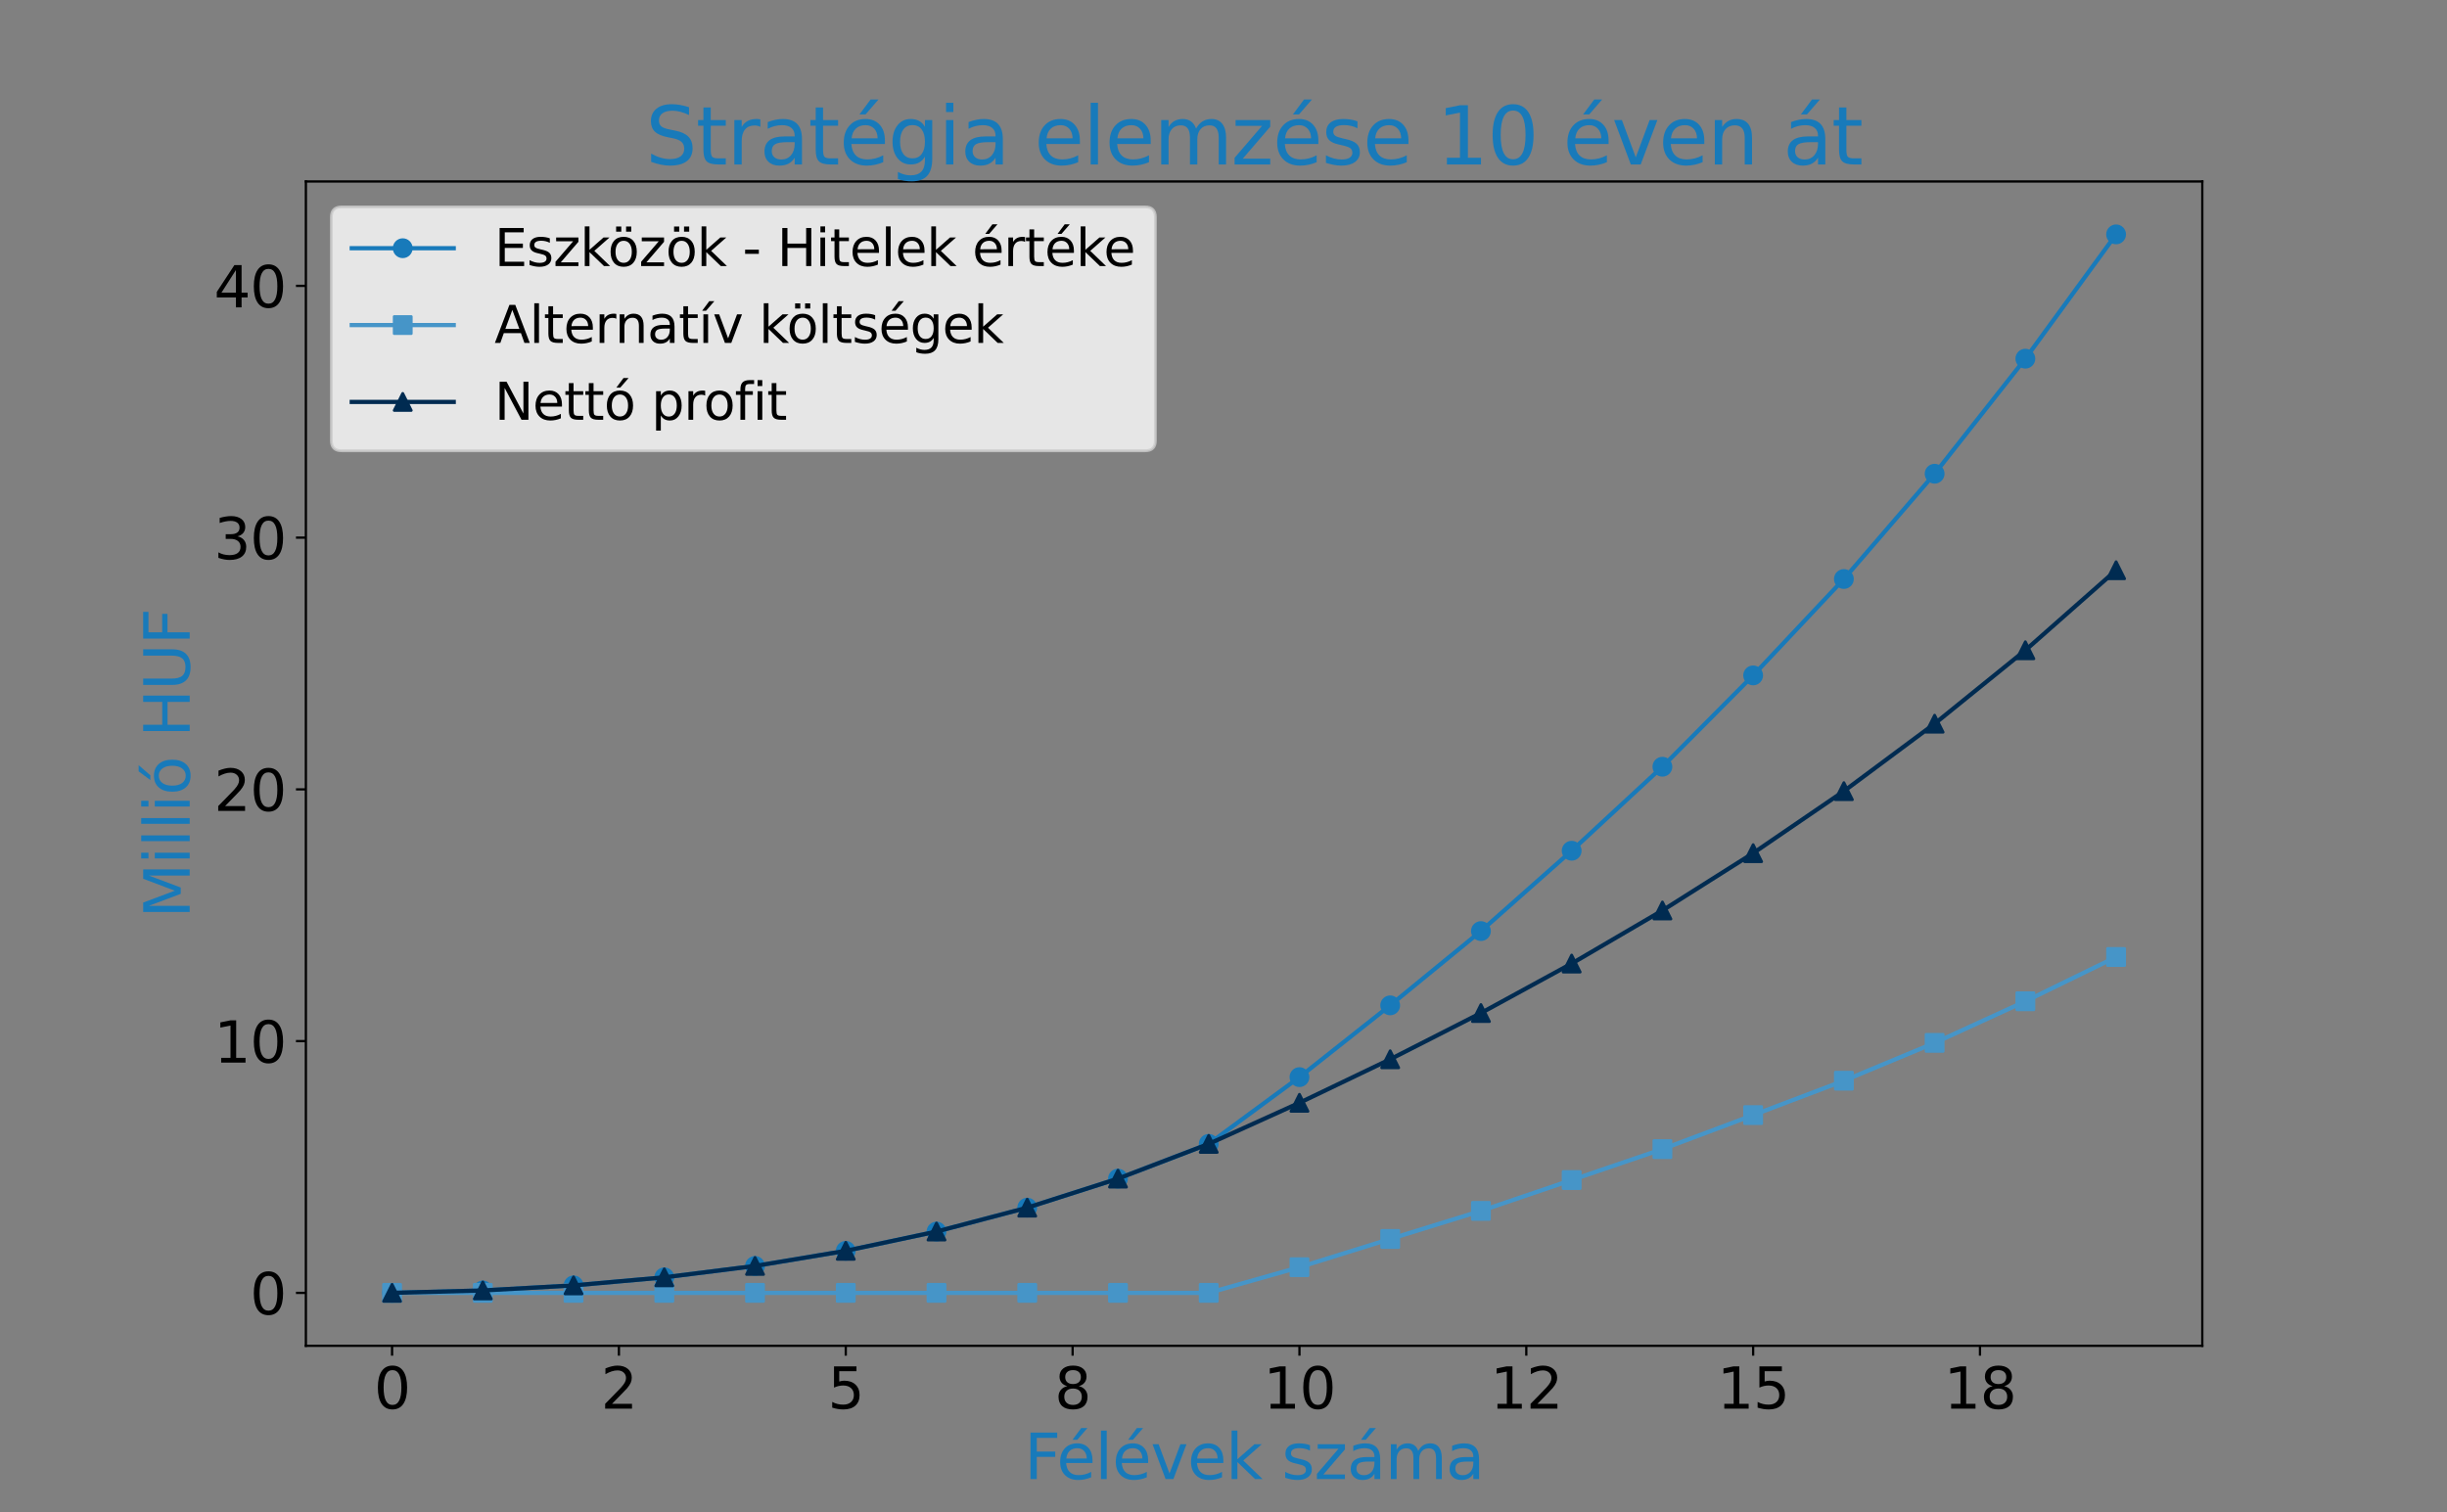 <?xml version="1.0" encoding="utf-8" standalone="no"?>
<!DOCTYPE svg PUBLIC "-//W3C//DTD SVG 1.1//EN"
  "http://www.w3.org/Graphics/SVG/1.1/DTD/svg11.dtd">
<svg xmlns:xlink="http://www.w3.org/1999/xlink" width="864pt" height="533.993pt" viewBox="0 0 864 533.993" xmlns="http://www.w3.org/2000/svg" version="1.1">
 <rect x="0" y="0" width="864" height="533.993" fill="#808080" stroke="none"/>
 <defs>
  <style type="text/css">*{stroke-linejoin: round; stroke-linecap: butt}</style>
 </defs>
 <g id="figure_1">
  <g id="patch_1">
   <path d="M 0 533.993 
L 864 533.993 
L 864 0 
L 0 0 
L 0 533.993 
z
" style="fill: none; opacity: 0"/>
  </g>
  <g id="axes_1">
   <g id="patch_2">
    <path d="M 108 475.253 
L 777.6 475.253 
L 777.6 64.079 
L 108 64.079 
L 108 475.253 
z
" style="fill: none; opacity: 0"/>
   </g>
   <g id="matplotlib.axis_1">
    <g id="xtick_1">
     <g id="line2d_1">
      <defs>
       <path id="m45bee6fbc2" d="M 0 0 
L 0 3.5 
" style="stroke: #000000; stroke-width: 0.8"/>
      </defs>
      <g>
       <use xlink:href="#m45bee6fbc2" x="138.436" y="475.253" style="stroke: #000000; stroke-width: 0.8"/>
      </g>
     </g>
     <g id="text_1">
      <!-- 0 -->
      <g transform="translate(132.074 497.45) scale(0.2 -0.2)">
       <defs>
        <path id="DejaVuSans-30" d="M 2034 4250 
Q 1547 4250 1301 3770 
Q 1056 3291 1056 2328 
Q 1056 1369 1301 889 
Q 1547 409 2034 409 
Q 2525 409 2770 889 
Q 3016 1369 3016 2328 
Q 3016 3291 2770 3770 
Q 2525 4250 2034 4250 
z
M 2034 4750 
Q 2819 4750 3233 4129 
Q 3647 3509 3647 2328 
Q 3647 1150 3233 529 
Q 2819 -91 2034 -91 
Q 1250 -91 836 529 
Q 422 1150 422 2328 
Q 422 3509 836 4129 
Q 1250 4750 2034 4750 
z
" transform="scale(0.016)"/>
       </defs>
       <use xlink:href="#DejaVuSans-30"/>
      </g>
     </g>
    </g>
    <g id="xtick_2">
     <g id="line2d_2">
      <g>
       <use xlink:href="#m45bee6fbc2" x="218.532" y="475.253" style="stroke: #000000; stroke-width: 0.8"/>
      </g>
     </g>
     <g id="text_2">
      <!-- 2 -->
      <g transform="translate(212.17 497.45) scale(0.2 -0.2)">
       <defs>
        <path id="DejaVuSans-32" d="M 1228 531 
L 3431 531 
L 3431 0 
L 469 0 
L 469 531 
Q 828 903 1448 1529 
Q 2069 2156 2228 2338 
Q 2531 2678 2651 2914 
Q 2772 3150 2772 3378 
Q 2772 3750 2511 3984 
Q 2250 4219 1831 4219 
Q 1534 4219 1204 4116 
Q 875 4013 500 3803 
L 500 4441 
Q 881 4594 1212 4672 
Q 1544 4750 1819 4750 
Q 2544 4750 2975 4387 
Q 3406 4025 3406 3419 
Q 3406 3131 3298 2873 
Q 3191 2616 2906 2266 
Q 2828 2175 2409 1742 
Q 1991 1309 1228 531 
z
" transform="scale(0.016)"/>
       </defs>
       <use xlink:href="#DejaVuSans-32"/>
      </g>
     </g>
    </g>
    <g id="xtick_3">
     <g id="line2d_3">
      <g>
       <use xlink:href="#m45bee6fbc2" x="298.628" y="475.253" style="stroke: #000000; stroke-width: 0.8"/>
      </g>
     </g>
     <g id="text_3">
      <!-- 5 -->
      <g transform="translate(292.265 497.45) scale(0.2 -0.2)">
       <defs>
        <path id="DejaVuSans-35" d="M 691 4666 
L 3169 4666 
L 3169 4134 
L 1269 4134 
L 1269 2991 
Q 1406 3038 1543 3061 
Q 1681 3084 1819 3084 
Q 2600 3084 3056 2656 
Q 3513 2228 3513 1497 
Q 3513 744 3044 326 
Q 2575 -91 1722 -91 
Q 1428 -91 1123 -41 
Q 819 9 494 109 
L 494 744 
Q 775 591 1075 516 
Q 1375 441 1709 441 
Q 2250 441 2565 725 
Q 2881 1009 2881 1497 
Q 2881 1984 2565 2268 
Q 2250 2553 1709 2553 
Q 1456 2553 1204 2497 
Q 953 2441 691 2322 
L 691 4666 
z
" transform="scale(0.016)"/>
       </defs>
       <use xlink:href="#DejaVuSans-35"/>
      </g>
     </g>
    </g>
    <g id="xtick_4">
     <g id="line2d_4">
      <g>
       <use xlink:href="#m45bee6fbc2" x="378.723" y="475.253" style="stroke: #000000; stroke-width: 0.8"/>
      </g>
     </g>
     <g id="text_4">
      <!-- 8 -->
      <g transform="translate(372.361 497.45) scale(0.2 -0.2)">
       <defs>
        <path id="DejaVuSans-38" d="M 2034 2216 
Q 1584 2216 1326 1975 
Q 1069 1734 1069 1313 
Q 1069 891 1326 650 
Q 1584 409 2034 409 
Q 2484 409 2743 651 
Q 3003 894 3003 1313 
Q 3003 1734 2745 1975 
Q 2488 2216 2034 2216 
z
M 1403 2484 
Q 997 2584 770 2862 
Q 544 3141 544 3541 
Q 544 4100 942 4425 
Q 1341 4750 2034 4750 
Q 2731 4750 3128 4425 
Q 3525 4100 3525 3541 
Q 3525 3141 3298 2862 
Q 3072 2584 2669 2484 
Q 3125 2378 3379 2068 
Q 3634 1759 3634 1313 
Q 3634 634 3220 271 
Q 2806 -91 2034 -91 
Q 1263 -91 848 271 
Q 434 634 434 1313 
Q 434 1759 690 2068 
Q 947 2378 1403 2484 
z
M 1172 3481 
Q 1172 3119 1398 2916 
Q 1625 2713 2034 2713 
Q 2441 2713 2670 2916 
Q 2900 3119 2900 3481 
Q 2900 3844 2670 4047 
Q 2441 4250 2034 4250 
Q 1625 4250 1398 4047 
Q 1172 3844 1172 3481 
z
" transform="scale(0.016)"/>
       </defs>
       <use xlink:href="#DejaVuSans-38"/>
      </g>
     </g>
    </g>
    <g id="xtick_5">
     <g id="line2d_5">
      <g>
       <use xlink:href="#m45bee6fbc2" x="458.819" y="475.253" style="stroke: #000000; stroke-width: 0.8"/>
      </g>
     </g>
     <g id="text_5">
      <!-- 10 -->
      <g transform="translate(446.094 497.45) scale(0.2 -0.2)">
       <defs>
        <path id="DejaVuSans-31" d="M 794 531 
L 1825 531 
L 1825 4091 
L 703 3866 
L 703 4441 
L 1819 4666 
L 2450 4666 
L 2450 531 
L 3481 531 
L 3481 0 
L 794 0 
L 794 531 
z
" transform="scale(0.016)"/>
       </defs>
       <use xlink:href="#DejaVuSans-31"/>
       <use xlink:href="#DejaVuSans-30" x="63.623"/>
      </g>
     </g>
    </g>
    <g id="xtick_6">
     <g id="line2d_6">
      <g>
       <use xlink:href="#m45bee6fbc2" x="538.915" y="475.253" style="stroke: #000000; stroke-width: 0.8"/>
      </g>
     </g>
     <g id="text_6">
      <!-- 12 -->
      <g transform="translate(526.19 497.45) scale(0.2 -0.2)">
       <use xlink:href="#DejaVuSans-31"/>
       <use xlink:href="#DejaVuSans-32" x="63.623"/>
      </g>
     </g>
    </g>
    <g id="xtick_7">
     <g id="line2d_7">
      <g>
       <use xlink:href="#m45bee6fbc2" x="619.011" y="475.253" style="stroke: #000000; stroke-width: 0.8"/>
      </g>
     </g>
     <g id="text_7">
      <!-- 15 -->
      <g transform="translate(606.286 497.45) scale(0.2 -0.2)">
       <use xlink:href="#DejaVuSans-31"/>
       <use xlink:href="#DejaVuSans-35" x="63.623"/>
      </g>
     </g>
    </g>
    <g id="xtick_8">
     <g id="line2d_8">
      <g>
       <use xlink:href="#m45bee6fbc2" x="699.106" y="475.253" style="stroke: #000000; stroke-width: 0.8"/>
      </g>
     </g>
     <g id="text_8">
      <!-- 18 -->
      <g transform="translate(686.381 497.45) scale(0.2 -0.2)">
       <use xlink:href="#DejaVuSans-31"/>
       <use xlink:href="#DejaVuSans-38" x="63.623"/>
      </g>
     </g>
    </g>
    <g id="text_9">
     <!-- Félévek száma -->
     <g style="fill: #187aba" transform="translate(361.641 522.326) scale(0.22 -0.22)">
      <defs>
       <path id="DejaVuSans-46" d="M 628 4666 
L 3309 4666 
L 3309 4134 
L 1259 4134 
L 1259 2759 
L 3109 2759 
L 3109 2228 
L 1259 2228 
L 1259 0 
L 628 0 
L 628 4666 
z
" transform="scale(0.016)"/>
       <path id="DejaVuSans-e9" d="M 3597 1894 
L 3597 1613 
L 953 1613 
Q 991 1019 1311 708 
Q 1631 397 2203 397 
Q 2534 397 2845 478 
Q 3156 559 3463 722 
L 3463 178 
Q 3153 47 2828 -22 
Q 2503 -91 2169 -91 
Q 1331 -91 842 396 
Q 353 884 353 1716 
Q 353 2575 817 3079 
Q 1281 3584 2069 3584 
Q 2775 3584 3186 3129 
Q 3597 2675 3597 1894 
z
M 3022 2063 
Q 3016 2534 2758 2815 
Q 2500 3097 2075 3097 
Q 1594 3097 1305 2825 
Q 1016 2553 972 2059 
L 3022 2063 
z
M 2466 5119 
L 3088 5119 
L 2070 3944 
L 1591 3944 
L 2466 5119 
z
" transform="scale(0.016)"/>
       <path id="DejaVuSans-6c" d="M 603 4863 
L 1178 4863 
L 1178 0 
L 603 0 
L 603 4863 
z
" transform="scale(0.016)"/>
       <path id="DejaVuSans-76" d="M 191 3500 
L 800 3500 
L 1894 563 
L 2988 3500 
L 3597 3500 
L 2284 0 
L 1503 0 
L 191 3500 
z
" transform="scale(0.016)"/>
       <path id="DejaVuSans-65" d="M 3597 1894 
L 3597 1613 
L 953 1613 
Q 991 1019 1311 708 
Q 1631 397 2203 397 
Q 2534 397 2845 478 
Q 3156 559 3463 722 
L 3463 178 
Q 3153 47 2828 -22 
Q 2503 -91 2169 -91 
Q 1331 -91 842 396 
Q 353 884 353 1716 
Q 353 2575 817 3079 
Q 1281 3584 2069 3584 
Q 2775 3584 3186 3129 
Q 3597 2675 3597 1894 
z
M 3022 2063 
Q 3016 2534 2758 2815 
Q 2500 3097 2075 3097 
Q 1594 3097 1305 2825 
Q 1016 2553 972 2059 
L 3022 2063 
z
" transform="scale(0.016)"/>
       <path id="DejaVuSans-6b" d="M 581 4863 
L 1159 4863 
L 1159 1991 
L 2875 3500 
L 3609 3500 
L 1753 1863 
L 3688 0 
L 2938 0 
L 1159 1709 
L 1159 0 
L 581 0 
L 581 4863 
z
" transform="scale(0.016)"/>
       <path id="DejaVuSans-20" transform="scale(0.016)"/>
       <path id="DejaVuSans-73" d="M 2834 3397 
L 2834 2853 
Q 2591 2978 2328 3040 
Q 2066 3103 1784 3103 
Q 1356 3103 1142 2972 
Q 928 2841 928 2578 
Q 928 2378 1081 2264 
Q 1234 2150 1697 2047 
L 1894 2003 
Q 2506 1872 2764 1633 
Q 3022 1394 3022 966 
Q 3022 478 2636 193 
Q 2250 -91 1575 -91 
Q 1294 -91 989 -36 
Q 684 19 347 128 
L 347 722 
Q 666 556 975 473 
Q 1284 391 1588 391 
Q 1994 391 2212 530 
Q 2431 669 2431 922 
Q 2431 1156 2273 1281 
Q 2116 1406 1581 1522 
L 1381 1569 
Q 847 1681 609 1914 
Q 372 2147 372 2553 
Q 372 3047 722 3315 
Q 1072 3584 1716 3584 
Q 2034 3584 2315 3537 
Q 2597 3491 2834 3397 
z
" transform="scale(0.016)"/>
       <path id="DejaVuSans-7a" d="M 353 3500 
L 3084 3500 
L 3084 2975 
L 922 459 
L 3084 459 
L 3084 0 
L 275 0 
L 275 525 
L 2438 3041 
L 353 3041 
L 353 3500 
z
" transform="scale(0.016)"/>
       <path id="DejaVuSans-e1" d="M 2194 1759 
Q 1497 1759 1228 1600 
Q 959 1441 959 1056 
Q 959 750 1161 570 
Q 1363 391 1709 391 
Q 2188 391 2477 730 
Q 2766 1069 2766 1631 
L 2766 1759 
L 2194 1759 
z
M 3341 1997 
L 3341 0 
L 2766 0 
L 2766 531 
Q 2569 213 2275 61 
Q 1981 -91 1556 -91 
Q 1019 -91 701 211 
Q 384 513 384 1019 
Q 384 1609 779 1909 
Q 1175 2209 1959 2209 
L 2766 2209 
L 2766 2266 
Q 2766 2663 2505 2880 
Q 2244 3097 1772 3097 
Q 1472 3097 1187 3025 
Q 903 2953 641 2809 
L 641 3341 
Q 956 3463 1253 3523 
Q 1550 3584 1831 3584 
Q 2591 3584 2966 3190 
Q 3341 2797 3341 1997 
z
M 2290 5119 
L 2912 5119 
L 1894 3944 
L 1415 3944 
L 2290 5119 
z
" transform="scale(0.016)"/>
       <path id="DejaVuSans-6d" d="M 3328 2828 
Q 3544 3216 3844 3400 
Q 4144 3584 4550 3584 
Q 5097 3584 5394 3201 
Q 5691 2819 5691 2113 
L 5691 0 
L 5113 0 
L 5113 2094 
Q 5113 2597 4934 2840 
Q 4756 3084 4391 3084 
Q 3944 3084 3684 2787 
Q 3425 2491 3425 1978 
L 3425 0 
L 2847 0 
L 2847 2094 
Q 2847 2600 2669 2842 
Q 2491 3084 2119 3084 
Q 1678 3084 1418 2786 
Q 1159 2488 1159 1978 
L 1159 0 
L 581 0 
L 581 3500 
L 1159 3500 
L 1159 2956 
Q 1356 3278 1631 3431 
Q 1906 3584 2284 3584 
Q 2666 3584 2933 3390 
Q 3200 3197 3328 2828 
z
" transform="scale(0.016)"/>
       <path id="DejaVuSans-61" d="M 2194 1759 
Q 1497 1759 1228 1600 
Q 959 1441 959 1056 
Q 959 750 1161 570 
Q 1363 391 1709 391 
Q 2188 391 2477 730 
Q 2766 1069 2766 1631 
L 2766 1759 
L 2194 1759 
z
M 3341 1997 
L 3341 0 
L 2766 0 
L 2766 531 
Q 2569 213 2275 61 
Q 1981 -91 1556 -91 
Q 1019 -91 701 211 
Q 384 513 384 1019 
Q 384 1609 779 1909 
Q 1175 2209 1959 2209 
L 2766 2209 
L 2766 2266 
Q 2766 2663 2505 2880 
Q 2244 3097 1772 3097 
Q 1472 3097 1187 3025 
Q 903 2953 641 2809 
L 641 3341 
Q 956 3463 1253 3523 
Q 1550 3584 1831 3584 
Q 2591 3584 2966 3190 
Q 3341 2797 3341 1997 
z
" transform="scale(0.016)"/>
      </defs>
      <use xlink:href="#DejaVuSans-46"/>
      <use xlink:href="#DejaVuSans-e9" x="52.02"/>
      <use xlink:href="#DejaVuSans-6c" x="113.543"/>
      <use xlink:href="#DejaVuSans-e9" x="141.326"/>
      <use xlink:href="#DejaVuSans-76" x="202.85"/>
      <use xlink:href="#DejaVuSans-65" x="262.029"/>
      <use xlink:href="#DejaVuSans-6b" x="323.553"/>
      <use xlink:href="#DejaVuSans-20" x="381.463"/>
      <use xlink:href="#DejaVuSans-73" x="413.25"/>
      <use xlink:href="#DejaVuSans-7a" x="465.35"/>
      <use xlink:href="#DejaVuSans-e1" x="517.84"/>
      <use xlink:href="#DejaVuSans-6d" x="579.119"/>
      <use xlink:href="#DejaVuSans-61" x="676.531"/>
     </g>
    </g>
   </g>
   <g id="matplotlib.axis_2">
    <g id="ytick_1">
     <g id="line2d_9">
      <defs>
       <path id="m985d20f302" d="M 0 0 
L -3.5 0 
" style="stroke: #000000; stroke-width: 0.8"/>
      </defs>
      <g>
       <use xlink:href="#m985d20f302" x="108" y="456.564" style="stroke: #000000; stroke-width: 0.8"/>
      </g>
     </g>
     <g id="text_10">
      <!-- 0 -->
      <g transform="translate(88.275 464.162) scale(0.2 -0.2)">
       <use xlink:href="#DejaVuSans-30"/>
      </g>
     </g>
    </g>
    <g id="ytick_2">
     <g id="line2d_10">
      <g>
       <use xlink:href="#m985d20f302" x="108" y="367.661" style="stroke: #000000; stroke-width: 0.8"/>
      </g>
     </g>
     <g id="text_11">
      <!-- 10 -->
      <g transform="translate(75.55 375.259) scale(0.2 -0.2)">
       <use xlink:href="#DejaVuSans-31"/>
       <use xlink:href="#DejaVuSans-30" x="63.623"/>
      </g>
     </g>
    </g>
    <g id="ytick_3">
     <g id="line2d_11">
      <g>
       <use xlink:href="#m985d20f302" x="108" y="278.757" style="stroke: #000000; stroke-width: 0.8"/>
      </g>
     </g>
     <g id="text_12">
      <!-- 20 -->
      <g transform="translate(75.55 286.356) scale(0.2 -0.2)">
       <use xlink:href="#DejaVuSans-32"/>
       <use xlink:href="#DejaVuSans-30" x="63.623"/>
      </g>
     </g>
    </g>
    <g id="ytick_4">
     <g id="line2d_12">
      <g>
       <use xlink:href="#m985d20f302" x="108" y="189.854" style="stroke: #000000; stroke-width: 0.8"/>
      </g>
     </g>
     <g id="text_13">
      <!-- 30 -->
      <g transform="translate(75.55 197.453) scale(0.2 -0.2)">
       <defs>
        <path id="DejaVuSans-33" d="M 2597 2516 
Q 3050 2419 3304 2112 
Q 3559 1806 3559 1356 
Q 3559 666 3084 287 
Q 2609 -91 1734 -91 
Q 1441 -91 1130 -33 
Q 819 25 488 141 
L 488 750 
Q 750 597 1062 519 
Q 1375 441 1716 441 
Q 2309 441 2620 675 
Q 2931 909 2931 1356 
Q 2931 1769 2642 2001 
Q 2353 2234 1838 2234 
L 1294 2234 
L 1294 2753 
L 1863 2753 
Q 2328 2753 2575 2939 
Q 2822 3125 2822 3475 
Q 2822 3834 2567 4026 
Q 2313 4219 1838 4219 
Q 1578 4219 1281 4162 
Q 984 4106 628 3988 
L 628 4550 
Q 988 4650 1302 4700 
Q 1616 4750 1894 4750 
Q 2613 4750 3031 4423 
Q 3450 4097 3450 3541 
Q 3450 3153 3228 2886 
Q 3006 2619 2597 2516 
z
" transform="scale(0.016)"/>
       </defs>
       <use xlink:href="#DejaVuSans-33"/>
       <use xlink:href="#DejaVuSans-30" x="63.623"/>
      </g>
     </g>
    </g>
    <g id="ytick_5">
     <g id="line2d_13">
      <g>
       <use xlink:href="#m985d20f302" x="108" y="100.951" style="stroke: #000000; stroke-width: 0.8"/>
      </g>
     </g>
     <g id="text_14">
      <!-- 40 -->
      <g transform="translate(75.55 108.55) scale(0.2 -0.2)">
       <defs>
        <path id="DejaVuSans-34" d="M 2419 4116 
L 825 1625 
L 2419 1625 
L 2419 4116 
z
M 2253 4666 
L 3047 4666 
L 3047 1625 
L 3713 1625 
L 3713 1100 
L 3047 1100 
L 3047 0 
L 2419 0 
L 2419 1100 
L 313 1100 
L 313 1709 
L 2253 4666 
z
" transform="scale(0.016)"/>
       </defs>
       <use xlink:href="#DejaVuSans-34"/>
       <use xlink:href="#DejaVuSans-30" x="63.623"/>
      </g>
     </g>
    </g>
    <g id="text_15">
     <!-- Millió HUF -->
     <g style="fill: #187aba" transform="translate(66.975 324.257) rotate(-90) scale(0.22 -0.22)">
      <defs>
       <path id="DejaVuSans-4d" d="M 628 4666 
L 1569 4666 
L 2759 1491 
L 3956 4666 
L 4897 4666 
L 4897 0 
L 4281 0 
L 4281 4097 
L 3078 897 
L 2444 897 
L 1241 4097 
L 1241 0 
L 628 0 
L 628 4666 
z
" transform="scale(0.016)"/>
       <path id="DejaVuSans-69" d="M 603 3500 
L 1178 3500 
L 1178 0 
L 603 0 
L 603 3500 
z
M 603 4863 
L 1178 4863 
L 1178 4134 
L 603 4134 
L 603 4863 
z
" transform="scale(0.016)"/>
       <path id="DejaVuSans-f3" d="M 1959 3097 
Q 1497 3097 1228 2736 
Q 959 2375 959 1747 
Q 959 1119 1226 758 
Q 1494 397 1959 397 
Q 2419 397 2687 759 
Q 2956 1122 2956 1747 
Q 2956 2369 2687 2733 
Q 2419 3097 1959 3097 
z
M 1959 3584 
Q 2709 3584 3137 3096 
Q 3566 2609 3566 1747 
Q 3566 888 3137 398 
Q 2709 -91 1959 -91 
Q 1206 -91 779 398 
Q 353 888 353 1747 
Q 353 2609 779 3096 
Q 1206 3584 1959 3584 
z
M 2394 5119 
L 3016 5119 
L 1998 3944 
L 1519 3944 
L 2394 5119 
z
" transform="scale(0.016)"/>
       <path id="DejaVuSans-48" d="M 628 4666 
L 1259 4666 
L 1259 2753 
L 3553 2753 
L 3553 4666 
L 4184 4666 
L 4184 0 
L 3553 0 
L 3553 2222 
L 1259 2222 
L 1259 0 
L 628 0 
L 628 4666 
z
" transform="scale(0.016)"/>
       <path id="DejaVuSans-55" d="M 556 4666 
L 1191 4666 
L 1191 1831 
Q 1191 1081 1462 751 
Q 1734 422 2344 422 
Q 2950 422 3222 751 
Q 3494 1081 3494 1831 
L 3494 4666 
L 4128 4666 
L 4128 1753 
Q 4128 841 3676 375 
Q 3225 -91 2344 -91 
Q 1459 -91 1007 375 
Q 556 841 556 1753 
L 556 4666 
z
" transform="scale(0.016)"/>
      </defs>
      <use xlink:href="#DejaVuSans-4d"/>
      <use xlink:href="#DejaVuSans-69" x="86.279"/>
      <use xlink:href="#DejaVuSans-6c" x="114.062"/>
      <use xlink:href="#DejaVuSans-6c" x="141.846"/>
      <use xlink:href="#DejaVuSans-69" x="169.629"/>
      <use xlink:href="#DejaVuSans-f3" x="197.412"/>
      <use xlink:href="#DejaVuSans-20" x="258.594"/>
      <use xlink:href="#DejaVuSans-48" x="290.381"/>
      <use xlink:href="#DejaVuSans-55" x="365.576"/>
      <use xlink:href="#DejaVuSans-46" x="438.77"/>
     </g>
    </g>
   </g>
   <g id="line2d_14">
    <path d="M 138.436 456.564 
L 170.475 455.719 
L 202.513 453.929 
L 234.551 451.084 
L 266.589 447.059 
L 298.628 441.719 
L 330.666 434.914 
L 362.704 426.477 
L 394.743 416.226 
L 426.781 403.958 
L 458.819 380.381 
L 490.857 355.033 
L 522.896 328.803 
L 554.934 300.431 
L 586.972 270.768 
L 619.011 238.512 
L 651.049 204.471 
L 683.087 167.292 
L 715.125 126.662 
L 747.164 82.769 
" clip-path="url(#pdc36f89ced)" style="fill: none; stroke: #187aba; stroke-width: 1.5; stroke-linecap: square"/>
    <defs>
     <path id="mff85fe70d3" d="M 0 3 
C 0.796 3 1.559 2.684 2.121 2.121 
C 2.684 1.559 3 0.796 3 0 
C 3 -0.796 2.684 -1.559 2.121 -2.121 
C 1.559 -2.684 0.796 -3 0 -3 
C -0.796 -3 -1.559 -2.684 -2.121 -2.121 
C -2.684 -1.559 -3 -0.796 -3 0 
C -3 0.796 -2.684 1.559 -2.121 2.121 
C -1.559 2.684 -0.796 3 0 3 
z
" style="stroke: #187aba"/>
    </defs>
    <g clip-path="url(#pdc36f89ced)">
     <use xlink:href="#mff85fe70d3" x="138.436" y="456.564" style="fill: #187aba; stroke: #187aba"/>
     <use xlink:href="#mff85fe70d3" x="170.475" y="455.719" style="fill: #187aba; stroke: #187aba"/>
     <use xlink:href="#mff85fe70d3" x="202.513" y="453.929" style="fill: #187aba; stroke: #187aba"/>
     <use xlink:href="#mff85fe70d3" x="234.551" y="451.084" style="fill: #187aba; stroke: #187aba"/>
     <use xlink:href="#mff85fe70d3" x="266.589" y="447.059" style="fill: #187aba; stroke: #187aba"/>
     <use xlink:href="#mff85fe70d3" x="298.628" y="441.719" style="fill: #187aba; stroke: #187aba"/>
     <use xlink:href="#mff85fe70d3" x="330.666" y="434.914" style="fill: #187aba; stroke: #187aba"/>
     <use xlink:href="#mff85fe70d3" x="362.704" y="426.477" style="fill: #187aba; stroke: #187aba"/>
     <use xlink:href="#mff85fe70d3" x="394.743" y="416.226" style="fill: #187aba; stroke: #187aba"/>
     <use xlink:href="#mff85fe70d3" x="426.781" y="403.958" style="fill: #187aba; stroke: #187aba"/>
     <use xlink:href="#mff85fe70d3" x="458.819" y="380.381" style="fill: #187aba; stroke: #187aba"/>
     <use xlink:href="#mff85fe70d3" x="490.857" y="355.033" style="fill: #187aba; stroke: #187aba"/>
     <use xlink:href="#mff85fe70d3" x="522.896" y="328.803" style="fill: #187aba; stroke: #187aba"/>
     <use xlink:href="#mff85fe70d3" x="554.934" y="300.431" style="fill: #187aba; stroke: #187aba"/>
     <use xlink:href="#mff85fe70d3" x="586.972" y="270.768" style="fill: #187aba; stroke: #187aba"/>
     <use xlink:href="#mff85fe70d3" x="619.011" y="238.512" style="fill: #187aba; stroke: #187aba"/>
     <use xlink:href="#mff85fe70d3" x="651.049" y="204.471" style="fill: #187aba; stroke: #187aba"/>
     <use xlink:href="#mff85fe70d3" x="683.087" y="167.292" style="fill: #187aba; stroke: #187aba"/>
     <use xlink:href="#mff85fe70d3" x="715.125" y="126.662" style="fill: #187aba; stroke: #187aba"/>
     <use xlink:href="#mff85fe70d3" x="747.164" y="82.769" style="fill: #187aba; stroke: #187aba"/>
    </g>
   </g>
   <g id="line2d_15">
    <path d="M 138.436 456.564 
L 170.475 456.564 
L 202.513 456.564 
L 234.551 456.564 
L 266.589 456.564 
L 298.628 456.564 
L 330.666 456.564 
L 362.704 456.564 
L 394.743 456.564 
L 426.781 456.564 
L 458.819 447.496 
L 490.857 437.521 
L 522.896 427.615 
L 554.934 416.719 
L 586.972 405.8 
L 619.011 393.789 
L 651.049 381.644 
L 683.087 368.285 
L 715.125 353.589 
L 747.164 337.957 
" clip-path="url(#pdc36f89ced)" style="fill: none; stroke: #4695c8; stroke-width: 1.5; stroke-linecap: square"/>
    <defs>
     <path id="m4adcb8b090" d="M -3 3 
L 3 3 
L 3 -3 
L -3 -3 
z
" style="stroke: #4695c8; stroke-linejoin: miter"/>
    </defs>
    <g clip-path="url(#pdc36f89ced)">
     <use xlink:href="#m4adcb8b090" x="138.436" y="456.564" style="fill: #4695c8; stroke: #4695c8; stroke-linejoin: miter"/>
     <use xlink:href="#m4adcb8b090" x="170.475" y="456.564" style="fill: #4695c8; stroke: #4695c8; stroke-linejoin: miter"/>
     <use xlink:href="#m4adcb8b090" x="202.513" y="456.564" style="fill: #4695c8; stroke: #4695c8; stroke-linejoin: miter"/>
     <use xlink:href="#m4adcb8b090" x="234.551" y="456.564" style="fill: #4695c8; stroke: #4695c8; stroke-linejoin: miter"/>
     <use xlink:href="#m4adcb8b090" x="266.589" y="456.564" style="fill: #4695c8; stroke: #4695c8; stroke-linejoin: miter"/>
     <use xlink:href="#m4adcb8b090" x="298.628" y="456.564" style="fill: #4695c8; stroke: #4695c8; stroke-linejoin: miter"/>
     <use xlink:href="#m4adcb8b090" x="330.666" y="456.564" style="fill: #4695c8; stroke: #4695c8; stroke-linejoin: miter"/>
     <use xlink:href="#m4adcb8b090" x="362.704" y="456.564" style="fill: #4695c8; stroke: #4695c8; stroke-linejoin: miter"/>
     <use xlink:href="#m4adcb8b090" x="394.743" y="456.564" style="fill: #4695c8; stroke: #4695c8; stroke-linejoin: miter"/>
     <use xlink:href="#m4adcb8b090" x="426.781" y="456.564" style="fill: #4695c8; stroke: #4695c8; stroke-linejoin: miter"/>
     <use xlink:href="#m4adcb8b090" x="458.819" y="447.496" style="fill: #4695c8; stroke: #4695c8; stroke-linejoin: miter"/>
     <use xlink:href="#m4adcb8b090" x="490.857" y="437.521" style="fill: #4695c8; stroke: #4695c8; stroke-linejoin: miter"/>
     <use xlink:href="#m4adcb8b090" x="522.896" y="427.615" style="fill: #4695c8; stroke: #4695c8; stroke-linejoin: miter"/>
     <use xlink:href="#m4adcb8b090" x="554.934" y="416.719" style="fill: #4695c8; stroke: #4695c8; stroke-linejoin: miter"/>
     <use xlink:href="#m4adcb8b090" x="586.972" y="405.8" style="fill: #4695c8; stroke: #4695c8; stroke-linejoin: miter"/>
     <use xlink:href="#m4adcb8b090" x="619.011" y="393.789" style="fill: #4695c8; stroke: #4695c8; stroke-linejoin: miter"/>
     <use xlink:href="#m4adcb8b090" x="651.049" y="381.644" style="fill: #4695c8; stroke: #4695c8; stroke-linejoin: miter"/>
     <use xlink:href="#m4adcb8b090" x="683.087" y="368.285" style="fill: #4695c8; stroke: #4695c8; stroke-linejoin: miter"/>
     <use xlink:href="#m4adcb8b090" x="715.125" y="353.589" style="fill: #4695c8; stroke: #4695c8; stroke-linejoin: miter"/>
     <use xlink:href="#m4adcb8b090" x="747.164" y="337.957" style="fill: #4695c8; stroke: #4695c8; stroke-linejoin: miter"/>
    </g>
   </g>
   <g id="line2d_16">
    <path d="M 138.436 456.564 
L 170.475 455.719 
L 202.513 453.929 
L 234.551 451.084 
L 266.589 447.059 
L 298.628 441.719 
L 330.666 434.914 
L 362.704 426.477 
L 394.743 416.226 
L 426.781 403.958 
L 458.819 389.449 
L 490.857 374.076 
L 522.896 357.752 
L 554.934 340.276 
L 586.972 321.532 
L 619.011 301.287 
L 651.049 279.391 
L 683.087 255.571 
L 715.125 229.637 
L 747.164 201.375 
" clip-path="url(#pdc36f89ced)" style="fill: none; stroke: #002b51; stroke-width: 1.5; stroke-linecap: square"/>
    <defs>
     <path id="me92701fbbe" d="M 0 -3 
L -3 3 
L 3 3 
z
" style="stroke: #002b51; stroke-linejoin: miter"/>
    </defs>
    <g clip-path="url(#pdc36f89ced)">
     <use xlink:href="#me92701fbbe" x="138.436" y="456.564" style="fill: #002b51; stroke: #002b51; stroke-linejoin: miter"/>
     <use xlink:href="#me92701fbbe" x="170.475" y="455.719" style="fill: #002b51; stroke: #002b51; stroke-linejoin: miter"/>
     <use xlink:href="#me92701fbbe" x="202.513" y="453.929" style="fill: #002b51; stroke: #002b51; stroke-linejoin: miter"/>
     <use xlink:href="#me92701fbbe" x="234.551" y="451.084" style="fill: #002b51; stroke: #002b51; stroke-linejoin: miter"/>
     <use xlink:href="#me92701fbbe" x="266.589" y="447.059" style="fill: #002b51; stroke: #002b51; stroke-linejoin: miter"/>
     <use xlink:href="#me92701fbbe" x="298.628" y="441.719" style="fill: #002b51; stroke: #002b51; stroke-linejoin: miter"/>
     <use xlink:href="#me92701fbbe" x="330.666" y="434.914" style="fill: #002b51; stroke: #002b51; stroke-linejoin: miter"/>
     <use xlink:href="#me92701fbbe" x="362.704" y="426.477" style="fill: #002b51; stroke: #002b51; stroke-linejoin: miter"/>
     <use xlink:href="#me92701fbbe" x="394.743" y="416.226" style="fill: #002b51; stroke: #002b51; stroke-linejoin: miter"/>
     <use xlink:href="#me92701fbbe" x="426.781" y="403.958" style="fill: #002b51; stroke: #002b51; stroke-linejoin: miter"/>
     <use xlink:href="#me92701fbbe" x="458.819" y="389.449" style="fill: #002b51; stroke: #002b51; stroke-linejoin: miter"/>
     <use xlink:href="#me92701fbbe" x="490.857" y="374.076" style="fill: #002b51; stroke: #002b51; stroke-linejoin: miter"/>
     <use xlink:href="#me92701fbbe" x="522.896" y="357.752" style="fill: #002b51; stroke: #002b51; stroke-linejoin: miter"/>
     <use xlink:href="#me92701fbbe" x="554.934" y="340.276" style="fill: #002b51; stroke: #002b51; stroke-linejoin: miter"/>
     <use xlink:href="#me92701fbbe" x="586.972" y="321.532" style="fill: #002b51; stroke: #002b51; stroke-linejoin: miter"/>
     <use xlink:href="#me92701fbbe" x="619.011" y="301.287" style="fill: #002b51; stroke: #002b51; stroke-linejoin: miter"/>
     <use xlink:href="#me92701fbbe" x="651.049" y="279.391" style="fill: #002b51; stroke: #002b51; stroke-linejoin: miter"/>
     <use xlink:href="#me92701fbbe" x="683.087" y="255.571" style="fill: #002b51; stroke: #002b51; stroke-linejoin: miter"/>
     <use xlink:href="#me92701fbbe" x="715.125" y="229.637" style="fill: #002b51; stroke: #002b51; stroke-linejoin: miter"/>
     <use xlink:href="#me92701fbbe" x="747.164" y="201.375" style="fill: #002b51; stroke: #002b51; stroke-linejoin: miter"/>
    </g>
   </g>
   <g id="patch_3">
    <path d="M 108 475.253 
L 108 64.079 
" style="fill: none; stroke: #000000; stroke-width: 0.8; stroke-linejoin: miter; stroke-linecap: square"/>
   </g>
   <g id="patch_4">
    <path d="M 777.6 475.253 
L 777.6 64.079 
" style="fill: none; stroke: #000000; stroke-width: 0.8; stroke-linejoin: miter; stroke-linecap: square"/>
   </g>
   <g id="patch_5">
    <path d="M 108 475.253 
L 777.6 475.253 
" style="fill: none; stroke: #000000; stroke-width: 0.8; stroke-linejoin: miter; stroke-linecap: square"/>
   </g>
   <g id="patch_6">
    <path d="M 108 64.079 
L 777.6 64.079 
" style="fill: none; stroke: #000000; stroke-width: 0.8; stroke-linejoin: miter; stroke-linecap: square"/>
   </g>
   <g id="text_16">
    <!-- Stratégia elemzése 10 éven át -->
    <g style="fill: #187aba" transform="translate(227.937 58.079) scale(0.28 -0.28)">
     <defs>
      <path id="DejaVuSans-53" d="M 3425 4513 
L 3425 3897 
Q 3066 4069 2747 4153 
Q 2428 4238 2131 4238 
Q 1616 4238 1336 4038 
Q 1056 3838 1056 3469 
Q 1056 3159 1242 3001 
Q 1428 2844 1947 2747 
L 2328 2669 
Q 3034 2534 3370 2195 
Q 3706 1856 3706 1288 
Q 3706 609 3251 259 
Q 2797 -91 1919 -91 
Q 1588 -91 1214 -16 
Q 841 59 441 206 
L 441 856 
Q 825 641 1194 531 
Q 1563 422 1919 422 
Q 2459 422 2753 634 
Q 3047 847 3047 1241 
Q 3047 1584 2836 1778 
Q 2625 1972 2144 2069 
L 1759 2144 
Q 1053 2284 737 2584 
Q 422 2884 422 3419 
Q 422 4038 858 4394 
Q 1294 4750 2059 4750 
Q 2388 4750 2728 4690 
Q 3069 4631 3425 4513 
z
" transform="scale(0.016)"/>
      <path id="DejaVuSans-74" d="M 1172 4494 
L 1172 3500 
L 2356 3500 
L 2356 3053 
L 1172 3053 
L 1172 1153 
Q 1172 725 1289 603 
Q 1406 481 1766 481 
L 2356 481 
L 2356 0 
L 1766 0 
Q 1100 0 847 248 
Q 594 497 594 1153 
L 594 3053 
L 172 3053 
L 172 3500 
L 594 3500 
L 594 4494 
L 1172 4494 
z
" transform="scale(0.016)"/>
      <path id="DejaVuSans-72" d="M 2631 2963 
Q 2534 3019 2420 3045 
Q 2306 3072 2169 3072 
Q 1681 3072 1420 2755 
Q 1159 2438 1159 1844 
L 1159 0 
L 581 0 
L 581 3500 
L 1159 3500 
L 1159 2956 
Q 1341 3275 1631 3429 
Q 1922 3584 2338 3584 
Q 2397 3584 2469 3576 
Q 2541 3569 2628 3553 
L 2631 2963 
z
" transform="scale(0.016)"/>
      <path id="DejaVuSans-67" d="M 2906 1791 
Q 2906 2416 2648 2759 
Q 2391 3103 1925 3103 
Q 1463 3103 1205 2759 
Q 947 2416 947 1791 
Q 947 1169 1205 825 
Q 1463 481 1925 481 
Q 2391 481 2648 825 
Q 2906 1169 2906 1791 
z
M 3481 434 
Q 3481 -459 3084 -895 
Q 2688 -1331 1869 -1331 
Q 1566 -1331 1297 -1286 
Q 1028 -1241 775 -1147 
L 775 -588 
Q 1028 -725 1275 -790 
Q 1522 -856 1778 -856 
Q 2344 -856 2625 -561 
Q 2906 -266 2906 331 
L 2906 616 
Q 2728 306 2450 153 
Q 2172 0 1784 0 
Q 1141 0 747 490 
Q 353 981 353 1791 
Q 353 2603 747 3093 
Q 1141 3584 1784 3584 
Q 2172 3584 2450 3431 
Q 2728 3278 2906 2969 
L 2906 3500 
L 3481 3500 
L 3481 434 
z
" transform="scale(0.016)"/>
      <path id="DejaVuSans-6e" d="M 3513 2113 
L 3513 0 
L 2938 0 
L 2938 2094 
Q 2938 2591 2744 2837 
Q 2550 3084 2163 3084 
Q 1697 3084 1428 2787 
Q 1159 2491 1159 1978 
L 1159 0 
L 581 0 
L 581 3500 
L 1159 3500 
L 1159 2956 
Q 1366 3272 1645 3428 
Q 1925 3584 2291 3584 
Q 2894 3584 3203 3211 
Q 3513 2838 3513 2113 
z
" transform="scale(0.016)"/>
     </defs>
     <use xlink:href="#DejaVuSans-53"/>
     <use xlink:href="#DejaVuSans-74" x="63.477"/>
     <use xlink:href="#DejaVuSans-72" x="102.686"/>
     <use xlink:href="#DejaVuSans-61" x="143.799"/>
     <use xlink:href="#DejaVuSans-74" x="205.078"/>
     <use xlink:href="#DejaVuSans-e9" x="244.287"/>
     <use xlink:href="#DejaVuSans-67" x="305.811"/>
     <use xlink:href="#DejaVuSans-69" x="369.287"/>
     <use xlink:href="#DejaVuSans-61" x="397.07"/>
     <use xlink:href="#DejaVuSans-20" x="458.35"/>
     <use xlink:href="#DejaVuSans-65" x="490.137"/>
     <use xlink:href="#DejaVuSans-6c" x="551.66"/>
     <use xlink:href="#DejaVuSans-65" x="579.443"/>
     <use xlink:href="#DejaVuSans-6d" x="640.967"/>
     <use xlink:href="#DejaVuSans-7a" x="738.379"/>
     <use xlink:href="#DejaVuSans-e9" x="790.869"/>
     <use xlink:href="#DejaVuSans-73" x="852.393"/>
     <use xlink:href="#DejaVuSans-65" x="904.492"/>
     <use xlink:href="#DejaVuSans-20" x="966.016"/>
     <use xlink:href="#DejaVuSans-31" x="997.803"/>
     <use xlink:href="#DejaVuSans-30" x="1061.426"/>
     <use xlink:href="#DejaVuSans-20" x="1125.049"/>
     <use xlink:href="#DejaVuSans-e9" x="1156.836"/>
     <use xlink:href="#DejaVuSans-76" x="1218.359"/>
     <use xlink:href="#DejaVuSans-65" x="1277.539"/>
     <use xlink:href="#DejaVuSans-6e" x="1339.062"/>
     <use xlink:href="#DejaVuSans-20" x="1402.441"/>
     <use xlink:href="#DejaVuSans-e1" x="1434.229"/>
     <use xlink:href="#DejaVuSans-74" x="1495.508"/>
    </g>
   </g>
   <g id="legend_1">
    <g id="patch_7">
     <path d="M 120.6 159.181 
L 404.345 159.181 
Q 407.945 159.181 407.945 155.581 
L 407.945 76.679 
Q 407.945 73.079 404.345 73.079 
L 120.6 73.079 
Q 117 73.079 117 76.679 
L 117 155.581 
Q 117 159.181 120.6 159.181 
z
" style="fill: #ffffff; opacity: 0.8; stroke: #cccccc; stroke-linejoin: miter"/>
    </g>
    <g id="line2d_17">
     <path d="M 124.2 87.656 
L 142.2 87.656 
L 160.2 87.656 
" style="fill: none; stroke: #187aba; stroke-width: 1.5; stroke-linecap: square"/>
     <g>
      <use xlink:href="#mff85fe70d3" x="142.2" y="87.656" style="fill: #187aba; stroke: #187aba"/>
     </g>
    </g>
    <g id="text_17">
     <!-- Eszközök - Hitelek értéke -->
     <g transform="translate(174.6 93.956) scale(0.18 -0.18)">
      <defs>
       <path id="DejaVuSans-45" d="M 628 4666 
L 3578 4666 
L 3578 4134 
L 1259 4134 
L 1259 2753 
L 3481 2753 
L 3481 2222 
L 1259 2222 
L 1259 531 
L 3634 531 
L 3634 0 
L 628 0 
L 628 4666 
z
" transform="scale(0.016)"/>
       <path id="DejaVuSans-f6" d="M 1959 3097 
Q 1497 3097 1228 2736 
Q 959 2375 959 1747 
Q 959 1119 1226 758 
Q 1494 397 1959 397 
Q 2419 397 2687 759 
Q 2956 1122 2956 1747 
Q 2956 2369 2687 2733 
Q 2419 3097 1959 3097 
z
M 1959 3584 
Q 2709 3584 3137 3096 
Q 3566 2609 3566 1747 
Q 3566 888 3137 398 
Q 2709 -91 1959 -91 
Q 1206 -91 779 398 
Q 353 888 353 1747 
Q 353 2609 779 3096 
Q 1206 3584 1959 3584 
z
M 2254 4850 
L 2888 4850 
L 2888 4219 
L 2254 4219 
L 2254 4850 
z
M 1032 4850 
L 1666 4850 
L 1666 4219 
L 1032 4219 
L 1032 4850 
z
" transform="scale(0.016)"/>
       <path id="DejaVuSans-2d" d="M 313 2009 
L 1997 2009 
L 1997 1497 
L 313 1497 
L 313 2009 
z
" transform="scale(0.016)"/>
      </defs>
      <use xlink:href="#DejaVuSans-45"/>
      <use xlink:href="#DejaVuSans-73" x="63.184"/>
      <use xlink:href="#DejaVuSans-7a" x="115.283"/>
      <use xlink:href="#DejaVuSans-6b" x="167.773"/>
      <use xlink:href="#DejaVuSans-f6" x="222.059"/>
      <use xlink:href="#DejaVuSans-7a" x="283.24"/>
      <use xlink:href="#DejaVuSans-f6" x="335.73"/>
      <use xlink:href="#DejaVuSans-6b" x="396.912"/>
      <use xlink:href="#DejaVuSans-20" x="454.822"/>
      <use xlink:href="#DejaVuSans-2d" x="486.609"/>
      <use xlink:href="#DejaVuSans-20" x="522.693"/>
      <use xlink:href="#DejaVuSans-48" x="554.48"/>
      <use xlink:href="#DejaVuSans-69" x="629.676"/>
      <use xlink:href="#DejaVuSans-74" x="657.459"/>
      <use xlink:href="#DejaVuSans-65" x="696.668"/>
      <use xlink:href="#DejaVuSans-6c" x="758.191"/>
      <use xlink:href="#DejaVuSans-65" x="785.975"/>
      <use xlink:href="#DejaVuSans-6b" x="847.498"/>
      <use xlink:href="#DejaVuSans-20" x="905.408"/>
      <use xlink:href="#DejaVuSans-e9" x="937.195"/>
      <use xlink:href="#DejaVuSans-72" x="998.719"/>
      <use xlink:href="#DejaVuSans-74" x="1039.832"/>
      <use xlink:href="#DejaVuSans-e9" x="1079.041"/>
      <use xlink:href="#DejaVuSans-6b" x="1140.564"/>
      <use xlink:href="#DejaVuSans-65" x="1194.85"/>
     </g>
    </g>
    <g id="line2d_18">
     <path d="M 124.2 114.797 
L 142.2 114.797 
L 160.2 114.797 
" style="fill: none; stroke: #4695c8; stroke-width: 1.5; stroke-linecap: square"/>
     <g>
      <use xlink:href="#m4adcb8b090" x="142.2" y="114.797" style="fill: #4695c8; stroke: #4695c8; stroke-linejoin: miter"/>
     </g>
    </g>
    <g id="text_18">
     <!-- Alternatív költségek -->
     <g transform="translate(174.6 121.097) scale(0.18 -0.18)">
      <defs>
       <path id="DejaVuSans-41" d="M 2188 4044 
L 1331 1722 
L 3047 1722 
L 2188 4044 
z
M 1831 4666 
L 2547 4666 
L 4325 0 
L 3669 0 
L 3244 1197 
L 1141 1197 
L 716 0 
L 50 0 
L 1831 4666 
z
" transform="scale(0.016)"/>
       <path id="DejaVuSans-ed" d="M 1322 5119 
L 1944 5119 
L 926 3944 
L 447 3944 
L 1322 5119 
z
M 603 3500 
L 1178 3500 
L 1178 0 
L 603 0 
L 603 3500 
z
M 891 3584 
L 891 3584 
z
" transform="scale(0.016)"/>
      </defs>
      <use xlink:href="#DejaVuSans-41"/>
      <use xlink:href="#DejaVuSans-6c" x="68.408"/>
      <use xlink:href="#DejaVuSans-74" x="96.191"/>
      <use xlink:href="#DejaVuSans-65" x="135.4"/>
      <use xlink:href="#DejaVuSans-72" x="196.924"/>
      <use xlink:href="#DejaVuSans-6e" x="236.287"/>
      <use xlink:href="#DejaVuSans-61" x="299.666"/>
      <use xlink:href="#DejaVuSans-74" x="360.945"/>
      <use xlink:href="#DejaVuSans-ed" x="400.154"/>
      <use xlink:href="#DejaVuSans-76" x="427.938"/>
      <use xlink:href="#DejaVuSans-20" x="487.117"/>
      <use xlink:href="#DejaVuSans-6b" x="518.904"/>
      <use xlink:href="#DejaVuSans-f6" x="573.189"/>
      <use xlink:href="#DejaVuSans-6c" x="634.371"/>
      <use xlink:href="#DejaVuSans-74" x="662.154"/>
      <use xlink:href="#DejaVuSans-73" x="701.363"/>
      <use xlink:href="#DejaVuSans-e9" x="753.463"/>
      <use xlink:href="#DejaVuSans-67" x="814.986"/>
      <use xlink:href="#DejaVuSans-65" x="878.463"/>
      <use xlink:href="#DejaVuSans-6b" x="939.986"/>
     </g>
    </g>
    <g id="line2d_19">
     <path d="M 124.2 141.938 
L 142.2 141.938 
L 160.2 141.938 
" style="fill: none; stroke: #002b51; stroke-width: 1.5; stroke-linecap: square"/>
     <g>
      <use xlink:href="#me92701fbbe" x="142.2" y="141.938" style="fill: #002b51; stroke: #002b51; stroke-linejoin: miter"/>
     </g>
    </g>
    <g id="text_19">
     <!-- Nettó profit -->
     <g transform="translate(174.6 148.238) scale(0.18 -0.18)">
      <defs>
       <path id="DejaVuSans-4e" d="M 628 4666 
L 1478 4666 
L 3547 763 
L 3547 4666 
L 4159 4666 
L 4159 0 
L 3309 0 
L 1241 3903 
L 1241 0 
L 628 0 
L 628 4666 
z
" transform="scale(0.016)"/>
       <path id="DejaVuSans-70" d="M 1159 525 
L 1159 -1331 
L 581 -1331 
L 581 3500 
L 1159 3500 
L 1159 2969 
Q 1341 3281 1617 3432 
Q 1894 3584 2278 3584 
Q 2916 3584 3314 3078 
Q 3713 2572 3713 1747 
Q 3713 922 3314 415 
Q 2916 -91 2278 -91 
Q 1894 -91 1617 61 
Q 1341 213 1159 525 
z
M 3116 1747 
Q 3116 2381 2855 2742 
Q 2594 3103 2138 3103 
Q 1681 3103 1420 2742 
Q 1159 2381 1159 1747 
Q 1159 1113 1420 752 
Q 1681 391 2138 391 
Q 2594 391 2855 752 
Q 3116 1113 3116 1747 
z
" transform="scale(0.016)"/>
       <path id="DejaVuSans-6f" d="M 1959 3097 
Q 1497 3097 1228 2736 
Q 959 2375 959 1747 
Q 959 1119 1226 758 
Q 1494 397 1959 397 
Q 2419 397 2687 759 
Q 2956 1122 2956 1747 
Q 2956 2369 2687 2733 
Q 2419 3097 1959 3097 
z
M 1959 3584 
Q 2709 3584 3137 3096 
Q 3566 2609 3566 1747 
Q 3566 888 3137 398 
Q 2709 -91 1959 -91 
Q 1206 -91 779 398 
Q 353 888 353 1747 
Q 353 2609 779 3096 
Q 1206 3584 1959 3584 
z
" transform="scale(0.016)"/>
       <path id="DejaVuSans-66" d="M 2375 4863 
L 2375 4384 
L 1825 4384 
Q 1516 4384 1395 4259 
Q 1275 4134 1275 3809 
L 1275 3500 
L 2222 3500 
L 2222 3053 
L 1275 3053 
L 1275 0 
L 697 0 
L 697 3053 
L 147 3053 
L 147 3500 
L 697 3500 
L 697 3744 
Q 697 4328 969 4595 
Q 1241 4863 1831 4863 
L 2375 4863 
z
" transform="scale(0.016)"/>
      </defs>
      <use xlink:href="#DejaVuSans-4e"/>
      <use xlink:href="#DejaVuSans-65" x="74.805"/>
      <use xlink:href="#DejaVuSans-74" x="136.328"/>
      <use xlink:href="#DejaVuSans-74" x="175.537"/>
      <use xlink:href="#DejaVuSans-f3" x="214.746"/>
      <use xlink:href="#DejaVuSans-20" x="275.928"/>
      <use xlink:href="#DejaVuSans-70" x="307.715"/>
      <use xlink:href="#DejaVuSans-72" x="371.191"/>
      <use xlink:href="#DejaVuSans-6f" x="410.055"/>
      <use xlink:href="#DejaVuSans-66" x="471.236"/>
      <use xlink:href="#DejaVuSans-69" x="506.441"/>
      <use xlink:href="#DejaVuSans-74" x="534.225"/>
     </g>
    </g>
   </g>
  </g>
 </g>
 <defs>
  <clipPath id="pdc36f89ced">
   <rect x="108" y="64.079" width="669.6" height="411.174"/>
  </clipPath>
 </defs>
</svg>
